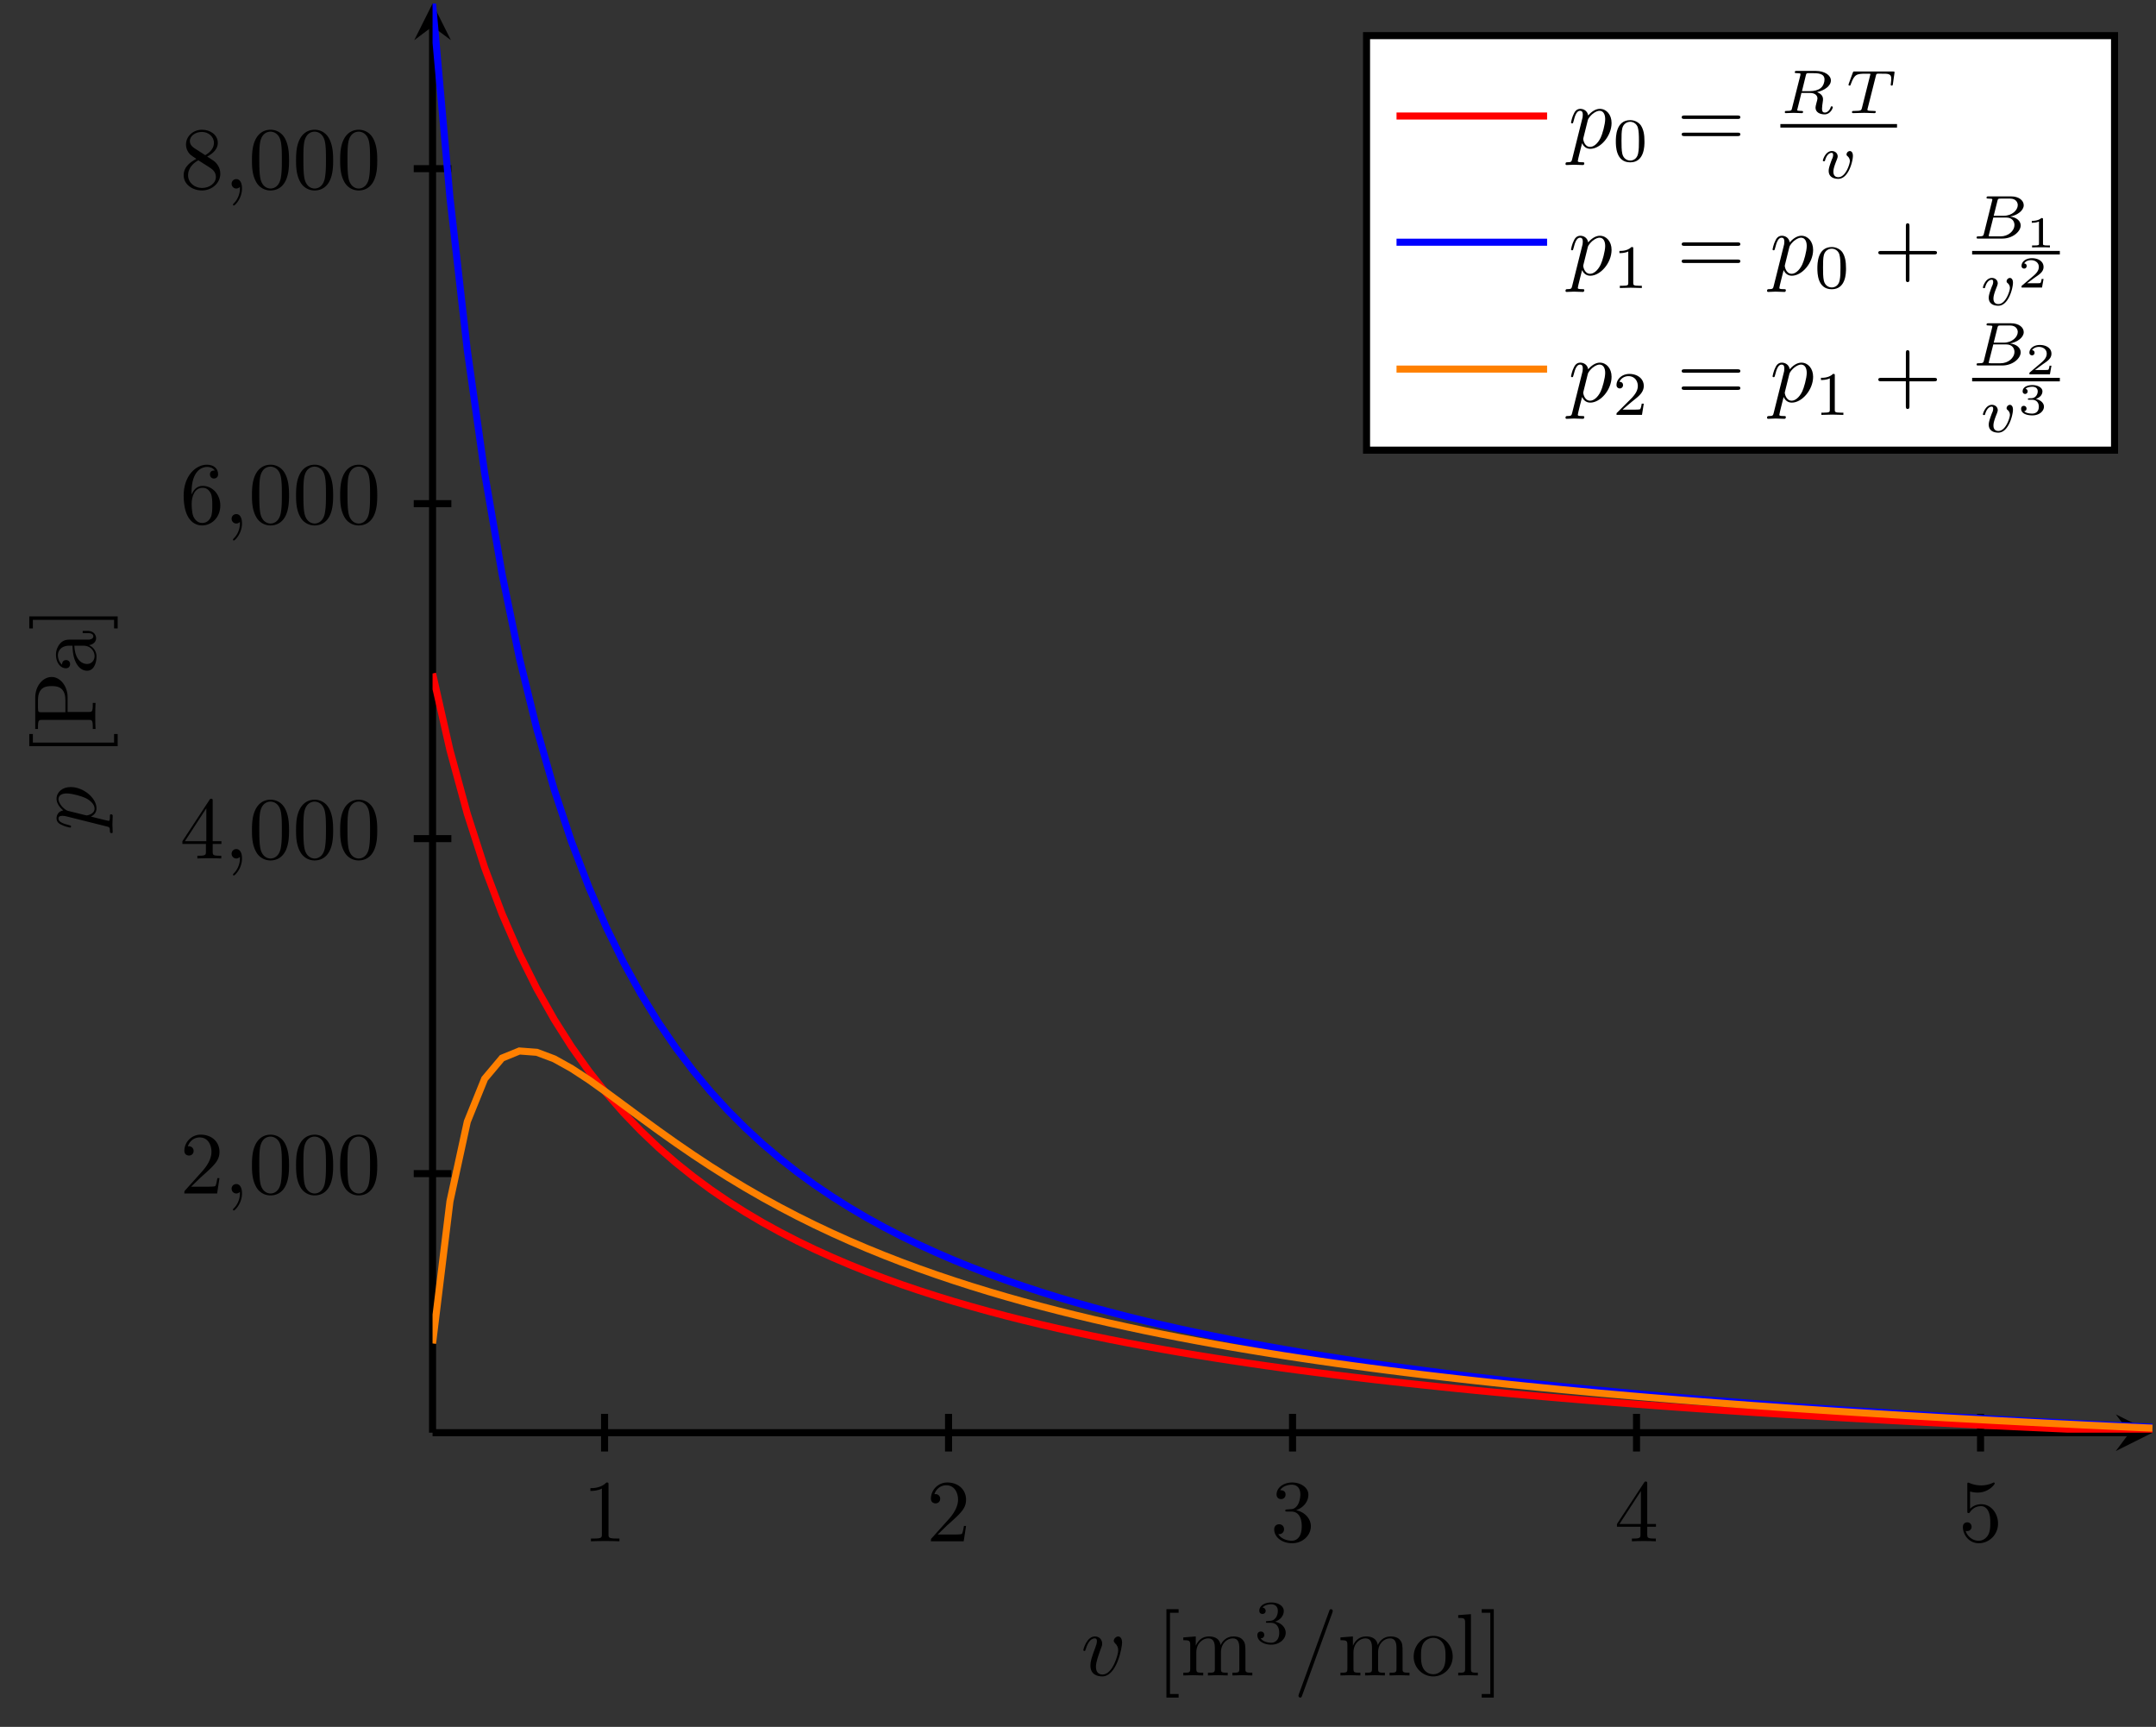 <svg xmlns="http://www.w3.org/2000/svg" xmlns:xlink="http://www.w3.org/1999/xlink" width="324.712" height="260.016" viewBox="0 0 243.534 195.012"><rect x="0" y="0" width="243.534" height="195.012" fill="#333333" stroke="none"/><defs><symbol overflow="visible" id="b"><path style="stroke:none" d="M2.938-6.375c0-.25 0-.266-.235-.266C2.078-6 1.203-6 .891-6v.313c.203 0 .78 0 1.296-.266v5.172c0 .36-.03.469-.921.469H.953V0c.344-.031 1.203-.031 1.61-.031.39 0 1.265 0 1.609.031v-.313h-.313c-.906 0-.921-.109-.921-.468Zm0 0"/></symbol><symbol overflow="visible" id="c"><path style="stroke:none" d="m1.266-.766 1.062-1.03c1.547-1.376 2.14-1.907 2.14-2.907 0-1.14-.89-1.938-2.109-1.938A1.843 1.843 0 0 0 .5-4.828c0 .547.5.547.531.547.172 0 .516-.11.516-.532a.513.513 0 0 0-.531-.515c-.079 0-.094 0-.125.016.218-.657.765-1.016 1.343-1.016.907 0 1.329.812 1.329 1.625 0 .797-.485 1.578-1.047 2.203L.609-.375C.5-.265.5-.235.5 0h3.703l.266-1.734h-.235C4.172-1.438 4.11-1 4-.844c-.063.078-.719.078-.938.078Zm0 0"/></symbol><symbol overflow="visible" id="d"><path style="stroke:none" d="M2.89-3.516c.813-.265 1.391-.953 1.391-1.75 0-.812-.875-1.375-1.828-1.375-1 0-1.765.594-1.765 1.36 0 .328.218.515.515.515.297 0 .5-.218.5-.515 0-.485-.469-.485-.61-.485.298-.5.954-.625 1.313-.625.422 0 .969.22.969 1.11 0 .125-.031.703-.281 1.14-.297.485-.64.516-.89.516a3.29 3.29 0 0 1-.392.031c-.078.016-.14.031-.14.125 0 .11.062.11.234.11h.438c.812 0 1.187.671 1.187 1.656 0 1.36-.687 1.64-1.125 1.64-.437 0-1.187-.171-1.531-.75.344.047.656-.171.656-.546a.537.537 0 0 0-.547-.563c-.25 0-.562.14-.562.578C.422-.437 1.344.22 2.437.22c1.22 0 2.126-.906 2.126-1.922 0-.813-.641-1.594-1.672-1.813Zm0 0"/></symbol><symbol overflow="visible" id="e"><path style="stroke:none" d="M2.938-1.64v.859c0 .36-.032.469-.766.469h-.203V0c.406-.031.922-.031 1.343-.031.422 0 .938 0 1.36.031v-.313h-.219c-.734 0-.75-.109-.75-.468v-.86h.985v-.312h-.985v-4.531c0-.204 0-.266-.172-.266-.078 0-.11 0-.187.125L.28-1.953v.312Zm.046-.313H.563l2.421-3.719Zm0 0"/></symbol><symbol overflow="visible" id="f"><path style="stroke:none" d="M4.469-2c0-1.188-.813-2.188-1.89-2.188-.47 0-.907.157-1.267.516v-1.953c.204.063.532.125.844.125 1.235 0 1.938-.906 1.938-1.031 0-.063-.032-.11-.11-.11 0 0-.03 0-.078.032a3.22 3.22 0 0 1-1.36.296 3.4 3.4 0 0 1-1.327-.28c-.078-.032-.094-.032-.11-.032C1-6.625 1-6.547 1-6.391v2.954c0 .171 0 .25.14.25.079 0 .094-.016.141-.079.11-.156.469-.703 1.282-.703.515 0 .765.453.843.64.156.376.188.75.188 1.25 0 .36 0 .954-.25 1.376-.235.39-.61.64-1.063.64-.719 0-1.297-.53-1.469-1.109.032 0 .063.016.172.016.329 0 .5-.25.5-.485 0-.25-.171-.5-.5-.5-.14 0-.484.079-.484.532C.5-.75 1.188.219 2.297.219 3.453.219 4.469-.734 4.469-2Zm0 0"/></symbol><symbol overflow="visible" id="h"><path style="stroke:none" d="M4.578-3.188c0-.796-.047-1.593-.39-2.328C3.733-6.484 2.905-6.64 2.5-6.64c-.61 0-1.328.266-1.75 1.188-.313.687-.36 1.469-.36 2.266 0 .75.032 1.64.454 2.406a1.83 1.83 0 0 0 1.64 1c.532 0 1.297-.203 1.735-1.157.312-.687.36-1.468.36-2.25ZM2.484 0c-.39 0-.984-.25-1.156-1.203-.11-.594-.11-1.516-.11-2.11 0-.64 0-1.296.079-1.828.187-1.187.937-1.28 1.187-1.28.329 0 .985.187 1.172 1.171.11.563.11 1.313.11 1.938 0 .75 0 1.421-.11 2.062C3.5-.297 2.937 0 2.484 0Zm0 0"/></symbol><symbol overflow="visible" id="i"><path style="stroke:none" d="M1.313-3.266v-.25c0-2.515 1.234-2.875 1.75-2.875.234 0 .656.063.874.407-.156 0-.546 0-.546.437 0 .313.234.469.453.469.156 0 .469-.094.469-.484 0-.594-.438-1.079-1.266-1.079C1.766-6.64.422-5.359.422-3.156.422-.484 1.578.219 2.5.219c1.11 0 2.063-.938 2.063-2.25 0-1.266-.891-2.219-2-2.219-.672 0-1.047.5-1.25.984ZM2.5-.062c-.625 0-.922-.594-.984-.75-.188-.47-.188-1.266-.188-1.438 0-.781.328-1.781 1.219-1.781.172 0 .625 0 .937.625.172.36.172.875.172 1.36 0 .483 0 .983-.172 1.343-.296.594-.75.64-.984.64Zm0 0"/></symbol><symbol overflow="visible" id="j"><path style="stroke:none" d="M1.625-4.563c-.453-.296-.5-.625-.5-.796 0-.61.656-1.032 1.36-1.032.718 0 1.359.516 1.359 1.235 0 .578-.39 1.047-.985 1.39Zm1.453.954c.719-.375 1.203-.891 1.203-1.547 0-.922-.875-1.485-1.781-1.485-1 0-1.813.735-1.813 1.672 0 .172.016.625.438 1.094.11.11.484.36.734.531C1.281-3.047.422-2.5.422-1.5.422-.453 1.438.219 2.484.219c1.125 0 2.079-.828 2.079-1.89 0-.36-.11-.813-.5-1.235-.188-.203-.344-.297-.985-.703Zm-1 .421 1.235.782c.28.187.75.484.75 1.094 0 .734-.75 1.25-1.563 1.25C1.64-.063.922-.672.922-1.5c0-.578.312-1.219 1.156-1.688Zm0 0"/></symbol><symbol overflow="visible" id="o"><path style="stroke:none" d="M2.547 2.5v-.406h-.969v-9.172h.969v-.406H1.172V2.5Zm0 0"/></symbol><symbol overflow="visible" id="p"><path style="stroke:none" d="M1.094-3.422V-.75c0 .438-.11.438-.782.438V0c.36-.016.86-.031 1.141-.031.25 0 .766.015 1.11.031v-.313c-.672 0-.782 0-.782-.437v-1.844c0-1.031.719-1.594 1.344-1.594.64 0 .75.532.75 1.11V-.75c0 .438-.11.438-.781.438V0c.344-.016.86-.031 1.125-.031.25 0 .781.015 1.11.031v-.313c-.657 0-.766 0-.766-.437v-1.844c0-1.031.703-1.594 1.343-1.594.625 0 .735.532.735 1.11V-.75c0 .438-.11.438-.782.438V0c.344-.016.86-.031 1.125-.031.266 0 .782.015 1.125.031v-.313c-.515 0-.765 0-.78-.296v-1.907c0-.859 0-1.156-.313-1.515-.141-.172-.47-.375-1.047-.375-.828 0-1.282.593-1.438.984-.14-.875-.875-.984-1.328-.984-.734 0-1.203.422-1.484 1.047v-1.047l-1.407.11v.312c.704 0 .782.062.782.562Zm0 0"/></symbol><symbol overflow="visible" id="s"><path style="stroke:none" d="M4.688-2.14c0-1.266-.985-2.329-2.188-2.329C1.25-4.469.281-3.375.281-2.14A2.22 2.22 0 0 0 2.484.11c1.204 0 2.204-.984 2.204-2.25ZM2.5-.14c-.438 0-.875-.204-1.14-.672-.25-.438-.25-1.047-.25-1.407 0-.39 0-.922.234-1.36a1.347 1.347 0 0 1 1.14-.671c.438 0 .86.219 1.125.656.266.422.266 1 .266 1.375 0 .36 0 .906-.219 1.344-.234.453-.672.734-1.156.734Zm0 0"/></symbol><symbol overflow="visible" id="t"><path style="stroke:none" d="m1.766-6.922-1.438.11v.312c.703 0 .781.063.781.563V-.75c0 .438-.109.438-.78.438V0c.327-.016.859-.031 1.109-.031s.734.015 1.109.031v-.313c-.672 0-.781 0-.781-.437Zm0 0"/></symbol><symbol overflow="visible" id="u"><path style="stroke:none" d="M1.578-7.484H.218v.406h.97v9.172h-.97V2.5h1.36Zm0 0"/></symbol><symbol overflow="visible" id="C"><path style="stroke:none" d="M6.844-3.266c.156 0 .343 0 .343-.187 0-.203-.187-.203-.328-.203H.891c-.141 0-.329 0-.329.203 0 .187.188.187.329.187Zm.015 1.938c.141 0 .329 0 .329-.203 0-.188-.188-.188-.344-.188H.89c-.141 0-.329 0-.329.188 0 .203.188.203.329.203Zm0 0"/></symbol><symbol overflow="visible" id="H"><path style="stroke:none" d="M4.078-2.297H6.86c.141 0 .329 0 .329-.203 0-.188-.188-.188-.329-.188H4.08v-2.796c0-.141 0-.329-.204-.329-.203 0-.203.188-.203.329v2.796H.89c-.141 0-.329 0-.329.188 0 .203.188.203.329.203h2.78V.5c0 .14 0 .328.204.328.203 0 .203-.187.203-.328Zm0 0"/></symbol><symbol overflow="visible" id="g"><path style="stroke:none" d="M2.031-.016c0-.656-.25-1.046-.64-1.046a.517.517 0 0 0-.532.53c0 .266.204.532.532.532a.58.58 0 0 0 .343-.125c.032-.031.047-.031.047-.031.016 0 .016 0 .016.14 0 .75-.344 1.344-.672 1.672-.11.11-.11.125-.11.157 0 .078.048.109.094.109.11 0 .922-.766.922-1.938Zm0 0"/></symbol><symbol overflow="visible" id="n"><path style="stroke:none" d="M4.672-3.703c0-.547-.266-.703-.438-.703-.25 0-.5.265-.5.484 0 .125.047.188.157.297.218.203.343.453.343.813 0 .421-.609 2.703-1.765 2.703-.516 0-.75-.344-.75-.875 0-.547.281-1.282.578-2.11.078-.172.125-.312.125-.5 0-.437-.313-.812-.813-.812-.937 0-1.312 1.453-1.312 1.531 0 .11.094.11.11.11.109 0 .109-.032.156-.188.296-1 .718-1.235 1.015-1.235.078 0 .25 0 .25.313 0 .25-.11.531-.172.703-.437 1.156-.562 1.61-.562 2.047 0 1.078.875 1.234 1.328 1.234 1.672 0 2.25-3.296 2.25-3.812Zm0 0"/></symbol><symbol overflow="visible" id="r"><path style="stroke:none" d="M4.375-7.094c.047-.14.047-.172.047-.187 0-.11-.078-.203-.188-.203-.078 0-.14.03-.171.093l-3.47 9.5c-.046.141-.046.172-.046.188 0 .11.094.203.203.203.125 0 .156-.078.219-.25Zm0 0"/></symbol><symbol overflow="visible" id="A"><path style="stroke:none" d="M.453 1.219c-.078.343-.11.406-.547.406-.11 0-.218 0-.218.188 0 .078.046.125.124.125.266 0 .563-.032.829-.032.343 0 .671.032 1 .032.046 0 .171 0 .171-.204 0-.109-.093-.109-.234-.109-.5 0-.5-.063-.5-.156 0-.125.422-1.75.484-2 .125.297.407.64.922.64 1.157 0 2.407-1.453 2.407-2.921 0-.938-.579-1.594-1.329-1.594-.5 0-.984.36-1.312.75-.094-.547-.531-.75-.89-.75-.47 0-.657.39-.735.562-.188.344-.313.938-.313.969 0 .11.094.11.11.11.11 0 .11-.016.172-.235.172-.703.375-1.188.734-1.188.172 0 .313.079.313.454 0 .234-.032.343-.079.515Zm1.75-4.328c.063-.266.344-.547.516-.704.36-.296.64-.374.812-.374.39 0 .64.343.64.937 0 .594-.327 1.734-.515 2.11-.344.702-.812 1.03-1.187 1.03-.656 0-.781-.828-.781-.89 0-.016 0-.031.03-.156Zm0 0"/></symbol><symbol overflow="visible" id="q"><path style="stroke:none" d="M1.906-2.328c.547 0 .938.375.938 1.125 0 .86-.516 1.125-.906 1.125-.282 0-.907-.078-1.188-.5.328 0 .406-.235.406-.39 0-.22-.172-.376-.39-.376a.38.38 0 0 0-.391.407C.375-.281 1.094.14 1.938.14c.968 0 1.64-.657 1.64-1.344 0-.547-.437-1.094-1.203-1.25.719-.266.984-.781.984-1.219 0-.547-.625-.953-1.406-.953-.766 0-1.36.375-1.36.938 0 .234.157.359.36.359.219 0 .36-.156.36-.344 0-.203-.141-.36-.36-.375.25-.297.719-.375.985-.375.312 0 .75.156.75.75 0 .297-.094.625-.282.828-.219.266-.422.281-.765.313-.172.015-.188.015-.22.015-.015 0-.077.016-.077.094 0 .094.062.094.187.094Zm0 0"/></symbol><symbol overflow="visible" id="B"><path style="stroke:none" d="M3.594-2.219c0-.765-.094-1.328-.406-1.812-.22-.313-.657-.594-1.204-.594C.36-4.625.36-2.719.36-2.219c0 .5 0 2.36 1.625 2.36 1.61 0 1.61-1.86 1.61-2.36ZM1.984-.063c-.328 0-.75-.187-.89-.75C1-1.219 1-1.796 1-2.313c0-.515 0-1.046.094-1.421.156-.547.593-.704.89-.704.375 0 .735.235.86.641.11.375.125.875.125 1.485 0 .515 0 1.03-.094 1.468-.14.64-.61.781-.89.781Zm0 0"/></symbol><symbol overflow="visible" id="G"><path style="stroke:none" d="M2.328-4.438c0-.187 0-.187-.203-.187-.453.438-1.078.438-1.36.438v.25c.157 0 .626 0 1-.188v3.547c0 .234 0 .328-.687.328H.812V0c.125 0 .985-.031 1.235-.031.219 0 1.094.031 1.25.031v-.25H3.03c-.703 0-.703-.094-.703-.328Zm0 0"/></symbol><symbol overflow="visible" id="L"><path style="stroke:none" d="M3.516-1.266H3.28c-.015.157-.094.563-.187.625-.047.047-.578.047-.688.047h-1.28c.734-.64.984-.844 1.39-1.172.516-.406 1-.843 1-1.5 0-.843-.734-1.359-1.624-1.359-.86 0-1.454.61-1.454 1.25 0 .344.297.39.376.39a.365.365 0 0 0 .359-.374c0-.125-.047-.375-.406-.375.218-.485.687-.641 1.015-.641.703 0 1.063.547 1.063 1.11 0 .609-.438 1.078-.656 1.328L.516-.266C.437-.203.437-.187.437 0h2.876Zm0 0"/></symbol><symbol overflow="visible" id="v"><path style="stroke:none" d="M1.219-.453c.343.078.406.11.406.547 0 .11 0 .218.188.218.078 0 .125-.046.125-.124 0-.266-.032-.563-.032-.829 0-.343.032-.671.032-1 0-.046 0-.171-.204-.171-.109 0-.109.093-.109.234 0 .5-.063.5-.156.5-.125 0-1.75-.422-2-.484.297-.125.64-.407.64-.922 0-1.157-1.453-2.407-2.921-2.407-.938 0-1.594.579-1.594 1.329 0 .5.36.984.75 1.312-.547.094-.75.531-.75.89 0 .47.39.657.562.735.344.188.938.313.969.313.11 0 .11-.094.11-.11 0-.11-.016-.11-.235-.172-.703-.172-1.188-.375-1.188-.734 0-.172.079-.313.454-.313.234 0 .343.032.515.079Zm-4.328-1.75c-.266-.063-.547-.344-.704-.516-.296-.36-.374-.64-.374-.812 0-.39.343-.64.937-.64.594 0 1.734.327 2.11.515.702.344 1.03.812 1.03 1.187 0 .656-.828.781-.89.781-.016 0-.031 0-.156-.03Zm0 0"/></symbol><symbol overflow="visible" id="w"><path style="stroke:none" d="M2.5-2.547h-.406v.969h-9.172v-.969h-.406v1.375H2.5Zm0 0"/></symbol><symbol overflow="visible" id="x"><path style="stroke:none" d="M-3.156-2.266v-1.687c0-1.188-.797-2.266-1.797-2.266-.984 0-1.86.985-1.86 2.344v3.531h.313v-.25c0-.765.11-.781.469-.781h5.25c.36 0 .469.016.469.781v.25H0c-.031-.36-.031-1.094-.031-1.469s0-1.125.031-1.484h-.313v.25c0 .766-.109.781-.468.781Zm-.25.032h-2.688c-.343 0-.406-.016-.406-.485v-.89c0-1.579 1.063-1.579 1.547-1.579.469 0 1.547 0 1.547 1.579Zm0 0"/></symbol><symbol overflow="visible" id="y"><path style="stroke:none" d="M-.75-3.313c.39-.046.813-.312.813-.78 0-.22-.141-.829-.954-.829h-.562v.25h.562c.579 0 .641.25.641.36 0 .328-.453.375-.5.375h-1.984c-.422 0-.813 0-1.188.359a1.9 1.9 0 0 0-.547 1.36c0 .827.469 1.515 1.125 1.515.297 0 .469-.203.469-.469a.435.435 0 0 0-.453-.453c-.125 0-.453.047-.453.516-.36-.282-.469-.766-.469-1.079 0-.5.39-1.062 1.281-1.062h.36c.03.516.062 1.203.359 1.828.344.75.86 1 1.297 1 .812 0 1.062-.969 1.062-1.594A1.38 1.38 0 0 0-.75-3.312Zm-1.64.063h1c.937 0 1.28.719 1.28 1.172 0 .484-.343.89-.843.89-.547 0-1.375-.421-1.438-2.062Zm0 0"/></symbol><symbol overflow="visible" id="z"><path style="stroke:none" d="M-7.484-1.578v1.36h.406v-.97h9.172v.97H2.5v-1.36Zm0 0"/></symbol><symbol overflow="visible" id="D"><path style="stroke:none" d="M2.875-4.266c.047-.203.063-.218.219-.25h.453c.64 0 1.437 0 1.437.72 0 .296-.125.733-.453.983-.281.22-.718.329-1.203.329h-.89Zm1.266 1.891c.828-.188 1.562-.688 1.562-1.313 0-.593-.703-1.078-1.719-1.078h-2.14c-.125 0-.219 0-.219.157 0 .093.078.093.219.093.015 0 .14 0 .265.016.157.016.157.031.157.11 0 0 0 .046-.016.14L1.312-.547c-.046.235-.062.297-.609.297C.578-.25.5-.25.5-.11c0 .08.047.11.11.11.124 0 .296-.016.421-.016.14 0 .344-.015.469-.015.14 0 .297.015.438.015.156 0 .328.016.468.016.047 0 .156 0 .156-.14 0-.11-.078-.11-.234-.11-.11 0-.14 0-.265-.016-.157-.015-.157-.03-.157-.109 0 0 0-.047.032-.14l.437-1.766h.953c.594 0 .86.297.86.625 0 .093-.063.328-.11.484-.078.328-.11.422-.11.547 0 .547.516.766 1.032.766.64 0 .922-.688.922-.813 0-.015-.016-.094-.125-.094-.094 0-.11.047-.125.125-.094.297-.36.579-.64.579-.188 0-.329-.063-.329-.454 0-.171.047-.53.078-.718.032-.188.032-.25.032-.329 0-.078 0-.312-.204-.515-.125-.14-.312-.235-.468-.297Zm0 0"/></symbol><symbol overflow="visible" id="E"><path style="stroke:none" d="M3.39-4.219c.047-.203.063-.218.22-.234h.406c.437 0 .609 0 .78.047.313.093.329.297.329.547 0 .109 0 .203-.047.562l-.016.078c0 .078.047.11.125.11.11 0 .11-.063.125-.172L5.5-4.61c0-.094-.078-.094-.203-.094H1.016c-.172 0-.188 0-.235.14L.328-3.327c0 .031-.031.094-.031.125s.016.094.125.094c.094 0 .094-.032.14-.172.407-1.11.641-1.172 1.704-1.172h.28c.22 0 .22 0 .22.062 0 0 0 .047-.032.141L1.813-.578C1.75-.328 1.734-.25 1-.25c-.25 0-.313 0-.313.156 0 .016.016.094.125.094.188 0 .407-.016.594-.016.203 0 .407-.015.594-.015.203 0 .438 0 .64.015.188 0 .391.016.579.016.062 0 .156 0 .156-.156 0-.094-.063-.094-.281-.094-.125 0-.266-.016-.406-.016-.235-.015-.25-.046-.25-.125 0-.062 0-.062.03-.171Zm0 0"/></symbol><symbol overflow="visible" id="F"><path style="stroke:none" d="M3.719-2.531c0-.547-.328-.547-.344-.547A.403.403 0 0 0 3-2.703c0 .11.063.172.11.203.124.11.265.281.265.563 0 .312-.469 1.812-1.297 1.812-.562 0-.562-.5-.562-.625 0-.313.125-.703.39-1.36.047-.14.094-.25.094-.359 0-.375-.313-.61-.656-.61C.64-3.078.328-2.124.328-2c0 .078.094.078.125.078.094 0 .094-.031.125-.11.156-.562.453-.843.735-.843.125 0 .171.078.171.234a.998.998 0 0 1-.125.47c-.296.78-.375 1.077-.375 1.327 0 .688.547.906 1.079.906 1.171 0 1.656-2.015 1.656-2.593Zm0 0"/></symbol><symbol overflow="visible" id="I"><path style="stroke:none" d="M1.328-.547c-.062.235-.078.297-.625.297-.11 0-.203 0-.203.14C.5 0 .578 0 .703 0h2.703c1.172 0 2.078-.797 2.078-1.484 0-.5-.453-.922-1.203-1 .844-.157 1.547-.688 1.547-1.282 0-.53-.531-1-1.437-1H1.859c-.14 0-.234 0-.234.157 0 .093.094.093.234.093 0 0 .141 0 .266.016.14.016.156.031.156.11 0 0 0 .046-.031.14Zm1.11-2.031.421-1.688c.063-.218.063-.25.36-.25H4.28c.703 0 .875.47.875.735 0 .562-.64 1.203-1.578 1.203ZM2.108-.25c-.218 0-.234-.016-.234-.078 0 0 0-.031.031-.14l.485-1.907h1.484c.64 0 .906.438.906.828 0 .703-.718 1.297-1.562 1.297Zm0 0"/></symbol><symbol overflow="visible" id="J"><path style="stroke:none" d="M1.984-3.172c0-.14-.015-.14-.187-.14C1.453-3 .89-3 .797-3H.719v.219h.078c.11 0 .437-.016.734-.14v2.5c0 .14 0 .202-.531.202H.75V0c.266-.016.719-.016 1-.016.297 0 .734 0 1.016.016v-.219h-.25c-.532 0-.532-.062-.532-.203Zm0 0"/></symbol><symbol overflow="visible" id="K"><path style="stroke:none" d="M2.938-.969h-.22c0 .094-.062.406-.14.453-.031.032-.453.032-.531.032h-.969c.328-.235.688-.516.984-.72.454-.312.876-.593.876-1.124 0-.64-.61-.985-1.313-.985-.672 0-1.172.376-1.172.876 0 .25.219.296.297.296a.283.283 0 0 0 .281-.296.27.27 0 0 0-.281-.282c.14-.234.438-.375.766-.375.484 0 .89.281.89.766 0 .422-.297.75-.672 1.062L.516-.234c-.047.047-.063.047-.063.078V0h2.313Zm0 0"/></symbol><symbol overflow="visible" id="M"><path style="stroke:none" d="M1.64-1.656c.47 0 .766.297.766.781 0 .516-.312.781-.75.781-.062 0-.656 0-.906-.265.203-.032.266-.172.266-.297A.304.304 0 0 0 .703-.97c-.156 0-.297.11-.297.328 0 .516.578.75 1.266.75.812 0 1.312-.5 1.312-.984 0-.406-.359-.75-.921-.875.593-.203.75-.578.75-.86 0-.406-.5-.703-1.126-.703-.625 0-1.109.25-1.109.704a.28.28 0 0 0 .281.296.284.284 0 0 0 .282-.296c0-.11-.063-.25-.235-.282.203-.218.656-.234.766-.234.36 0 .61.172.61.516 0 .296-.188.75-.704.78-.14 0-.156 0-.297.016-.047 0-.11 0-.11.079 0 .078.048.078.141.078Zm0 0"/></symbol><clipPath id="a"><path d="M238 159h5.535v5H238Zm0 0"/></clipPath><clipPath id="k"><path d="M48.86 64h194.277v97.785H48.859Zm0 0"/></clipPath><clipPath id="l"><path d="M48.86.395h194.277v161.39H48.859Zm0 0"/></clipPath><clipPath id="m"><path d="M48.86 107h194.277v54.785H48.859Zm0 0"/></clipPath></defs><path style="fill:none;stroke-width:.797;stroke-linecap:butt;stroke-linejoin:miter;stroke:#000;stroke-opacity:1;stroke-miterlimit:10" d="M19.43-2.124v4.25m38.855-4.25v4.25m38.855-4.25v4.25m38.855-4.25v4.25m38.86-4.25v4.25M-2.126 29.255h4.25m-4.25 37.828h4.25m-4.25 37.828h4.25m-4.25 37.828h4.25M0 0h191.687" transform="matrix(1 0 0 -1 48.86 161.786)"/><g clip-path="url(#a)"><path style="stroke:none;fill-rule:nonzero;fill:#000;fill-opacity:1" d="m243.137 161.785-4.145-2.07 1.555 2.07-1.555 2.074"/></g><path style="fill:none;stroke-width:.797;stroke-linecap:butt;stroke-linejoin:miter;stroke:#000;stroke-opacity:1;stroke-miterlimit:10" d="M0 0v158.802" transform="matrix(1 0 0 -1 48.86 161.786)"/><path style="stroke:none;fill-rule:nonzero;fill:#000;fill-opacity:1" d="m48.86.395-2.07 4.144 2.07-1.555 2.074 1.555"/><use xlink:href="#b" x="65.798" y="174.052" style="fill:#000;fill-opacity:1"/><use xlink:href="#c" x="104.653" y="174.052" style="fill:#000;fill-opacity:1"/><use xlink:href="#d" x="143.509" y="174.052" style="fill:#000;fill-opacity:1"/><use xlink:href="#e" x="182.365" y="174.052" style="fill:#000;fill-opacity:1"/><use xlink:href="#f" x="221.221" y="174.052" style="fill:#000;fill-opacity:1"/><use xlink:href="#c" x="20.323" y="134.773" style="fill:#000;fill-opacity:1"/><use xlink:href="#g" x="25.304" y="134.773" style="fill:#000;fill-opacity:1"/><g style="fill:#000;fill-opacity:1"><use xlink:href="#h" x="28.071" y="134.773"/><use xlink:href="#h" x="33.052" y="134.773"/><use xlink:href="#h" x="38.034" y="134.773"/></g><use xlink:href="#e" x="20.323" y="96.945" style="fill:#000;fill-opacity:1"/><use xlink:href="#g" x="25.304" y="96.945" style="fill:#000;fill-opacity:1"/><g style="fill:#000;fill-opacity:1"><use xlink:href="#h" x="28.071" y="96.945"/><use xlink:href="#h" x="33.052" y="96.945"/><use xlink:href="#h" x="38.034" y="96.945"/></g><use xlink:href="#i" x="20.323" y="59.117" style="fill:#000;fill-opacity:1"/><use xlink:href="#g" x="25.304" y="59.117" style="fill:#000;fill-opacity:1"/><g style="fill:#000;fill-opacity:1"><use xlink:href="#h" x="28.071" y="59.117"/><use xlink:href="#h" x="33.052" y="59.117"/><use xlink:href="#h" x="38.034" y="59.117"/></g><use xlink:href="#j" x="20.323" y="21.289" style="fill:#000;fill-opacity:1"/><use xlink:href="#g" x="25.304" y="21.289" style="fill:#000;fill-opacity:1"/><g style="fill:#000;fill-opacity:1"><use xlink:href="#h" x="28.071" y="21.289"/><use xlink:href="#h" x="33.052" y="21.289"/><use xlink:href="#h" x="38.034" y="21.289"/></g><g clip-path="url(#k)"><path style="fill:none;stroke-width:.797;stroke-linecap:butt;stroke-linejoin:miter;stroke:red;stroke-opacity:1;stroke-miterlimit:10" d="m0 85.731 1.964-8.652 1.961-7.195 1.961-6.082 1.965-5.207 1.96-4.508 1.962-3.938 1.965-3.476 1.96-3.09 1.965-2.758 1.961-2.48 1.961-2.246 1.965-2.04 1.961-1.863 1.961-1.703 1.965-1.57 1.96-1.45 1.962-1.34 1.965-1.242 1.96-1.16 1.965-1.078 1.961-1.012 1.961-.945 1.965-.89 1.961-.836 1.961-.793 1.965-.743 1.96-.707 1.966-.668 1.96-.632 1.961-.602 1.965-.57 1.961-.547 1.961-.52 1.965-.496 1.961-.472 1.965-.454 1.96-.433 1.962-.414 1.965-.399 1.96-.382 1.961-.368 1.965-.355 1.961-.34 1.965-.328 1.961-.313 1.96-.304 1.966-.293 1.96-.285 1.962-.274 1.964-.265 1.961-.254 1.965-.25 1.961-.239 1.961-.234 1.965-.223 1.96-.218 1.966-.211 1.96-.207 1.962-.2 1.964-.195 1.961-.187 1.961-.184 1.965-.176 1.961-.176 1.961-.168 1.965-.164 1.96-.16 1.966-.156 1.96-.152 1.962-.149 1.964-.144 1.961-.14 1.961-.138 1.965-.132 1.961-.133 1.965-.13 1.96-.124 1.962-.121 1.965-.117 3.921-.235 1.965-.11 3.922-.218 1.965-.102 1.961-.105 1.965-.098 1.96-.101 1.962-.094 1.965-.094 1.96-.093 1.961-.09 1.965-.09 1.961-.09 1.965-.086 3.922-.164 1.965-.082 1.96-.078" transform="matrix(1 0 0 -1 48.86 161.786)"/></g><g clip-path="url(#l)"><path style="fill:none;stroke-width:.797;stroke-linecap:butt;stroke-linejoin:miter;stroke:#00f;stroke-opacity:1;stroke-miterlimit:10" d="m0 161.391 1.964-21.902 1.961-17.238 1.961-13.89 1.965-11.388 1.96-9.488 1.962-8.004 1.965-6.847 1.96-5.907 1.965-5.14 1.961-4.52 1.961-3.992 1.965-3.555 1.961-3.183 1.961-2.864 1.965-2.59 1.96-2.355 1.962-2.144 1.965-1.965 1.96-1.809 1.965-1.664 1.961-1.539 1.961-1.426 1.965-1.324 1.961-1.234 1.961-1.157 1.965-1.078 1.96-1.015 1.966-.95 1.96-.894 1.961-.844 1.965-.797 1.961-.754 1.961-.714 1.965-.676 1.961-.645 1.965-.613 1.96-.582 1.962-.555 1.965-.527 1.96-.508 1.961-.484 1.965-.461 1.961-.442 1.965-.425 1.961-.407 1.96-.394 1.966-.375 1.96-.363 1.962-.348 1.964-.336 1.961-.32 1.965-.313 1.961-.3 1.961-.294 1.965-.28 1.96-.27 1.966-.262 1.96-.254 1.962-.246 1.964-.238 1.961-.23 1.961-.227 1.965-.215 1.961-.211 1.961-.207 1.965-.196 1.96-.195 1.966-.187 1.96-.184 1.962-.176 1.964-.172 1.961-.171 1.961-.165 1.965-.16 1.961-.152 1.965-.152 1.96-.149 1.962-.144 1.965-.141 1.96-.14 1.961-.133 1.965-.13 1.961-.128 1.961-.125 1.965-.125 1.961-.117 1.965-.118 1.96-.117 1.962-.11 1.965-.109 1.96-.109 1.961-.105 1.965-.102 1.961-.101L186.43 1l1.961-.098 1.96-.094 1.966-.093 1.96-.09" transform="matrix(1 0 0 -1 48.86 161.786)"/></g><g clip-path="url(#m)"><path style="fill:none;stroke-width:.797;stroke-linecap:butt;stroke-linejoin:miter;stroke:#ff8000;stroke-opacity:1;stroke-miterlimit:10" d="m0 10.075 1.964 16.043 1.961 9.004 1.961 4.844 1.965 2.336 1.96.8 1.962-.148 1.965-.738 1.96-1.09 1.965-1.285 1.961-1.403 1.961-1.445 1.965-1.453 1.961-1.43 1.961-1.39 1.965-1.348 1.96-1.293 1.962-1.238 1.965-1.184 1.96-1.129 1.965-1.074 1.961-1.023 1.961-.973 1.965-.926 1.961-.879 1.961-.84 1.965-.8 1.96-.762 1.966-.727 1.96-.691 1.961-.66 1.965-.633 1.961-.602 1.961-.578 1.965-.554 1.961-.528 1.965-.508 1.96-.488 1.962-.469 1.965-.449 1.96-.43 1.961-.418 1.965-.398 1.961-.383 1.965-.37 1.961-.36 1.96-.344 1.966-.332 1.96-.32 1.962-.313 1.964-.3 1.961-.29 1.965-.28 1.961-.27 1.961-.266 1.965-.254 1.96-.246 1.966-.242 1.96-.23 1.962-.227 1.964-.22 1.961-.214 1.961-.207 1.965-.2 1.961-.194 1.961-.192 1.965-.183 1.96-.184 1.966-.172 1.96-.172 1.962-.168 1.964-.16 1.961-.16 1.961-.156 1.965-.149 1.961-.148 1.965-.145 1.96-.136 1.962-.141 1.965-.133 3.921-.258 1.965-.125 3.922-.242 1.965-.117 1.961-.113 1.965-.114 1.96-.109 1.962-.105 1.965-.106 3.921-.203 1.965-.102 1.961-.093 1.965-.098 1.961-.09 1.96-.094 1.966-.09 1.96-.085" transform="matrix(1 0 0 -1 48.86 161.786)"/></g><use xlink:href="#n" x="122.075" y="189.201" style="fill:#000;fill-opacity:1"/><g style="fill:#000;fill-opacity:1"><use xlink:href="#o" x="130.582" y="189.201"/><use xlink:href="#p" x="133.35" y="189.201"/></g><use xlink:href="#q" x="141.652" y="185.585" style="fill:#000;fill-opacity:1"/><use xlink:href="#r" x="146.121" y="189.201" style="fill:#000;fill-opacity:1"/><g style="fill:#000;fill-opacity:1"><use xlink:href="#p" x="151.102" y="189.201"/><use xlink:href="#s" x="159.404" y="189.201"/><use xlink:href="#t" x="164.385" y="189.201"/><use xlink:href="#u" x="167.153" y="189.201"/></g><use xlink:href="#v" x="10.792" y="93.769" style="fill:#000;fill-opacity:1"/><g style="fill:#000;fill-opacity:1"><use xlink:href="#w" x="10.792" y="85.435"/><use xlink:href="#x" x="10.792" y="82.667"/></g><g style="fill:#000;fill-opacity:1"><use xlink:href="#y" x="10.792" y="76.166"/><use xlink:href="#z" x="10.792" y="71.184"/></g><path style="fill-rule:nonzero;fill:#fff;fill-opacity:1;stroke-width:.797;stroke-linecap:butt;stroke-linejoin:miter;stroke:#000;stroke-opacity:1;stroke-miterlimit:10" d="M105.5 110.95h84.492v46.813h-84.493Zm0 0" transform="matrix(1 0 0 -1 48.86 161.786)"/><path style="fill:none;stroke-width:.797;stroke-linecap:butt;stroke-linejoin:miter;stroke:red;stroke-opacity:1;stroke-miterlimit:10" d="M0 0h17.007" transform="matrix(1 0 0 -1 157.747 13.101)"/><use xlink:href="#A" x="177.146" y="16.698" style="fill:#000;fill-opacity:1"/><use xlink:href="#B" x="182.159" y="18.192" style="fill:#000;fill-opacity:1"/><use xlink:href="#C" x="189.396" y="16.698" style="fill:#000;fill-opacity:1"/><use xlink:href="#D" x="201.107" y="12.775" style="fill:#000;fill-opacity:1"/><use xlink:href="#E" x="208.503" y="12.775" style="fill:#000;fill-opacity:1"/><path style="fill:none;stroke-width:.398;stroke-linecap:butt;stroke-linejoin:miter;stroke:#000;stroke-opacity:1;stroke-miterlimit:10" d="M-.002 0h13.176" transform="matrix(1 0 0 -1 201.107 14.207)"/><use xlink:href="#F" x="205.578" y="20.134" style="fill:#000;fill-opacity:1"/><path style="fill:none;stroke-width:.797;stroke-linecap:butt;stroke-linejoin:miter;stroke:#00f;stroke-opacity:1;stroke-miterlimit:10" d="M0-.002h17.007" transform="matrix(1 0 0 -1 157.747 27.35)"/><use xlink:href="#A" x="177.146" y="31.028" style="fill:#000;fill-opacity:1"/><use xlink:href="#G" x="182.159" y="32.522" style="fill:#000;fill-opacity:1"/><use xlink:href="#C" x="189.396" y="31.028" style="fill:#000;fill-opacity:1"/><use xlink:href="#A" x="199.912" y="31.028" style="fill:#000;fill-opacity:1"/><use xlink:href="#B" x="204.924" y="32.522" style="fill:#000;fill-opacity:1"/><use xlink:href="#H" x="211.607" y="31.028" style="fill:#000;fill-opacity:1"/><use xlink:href="#I" x="222.765" y="26.943" style="fill:#000;fill-opacity:1"/><use xlink:href="#J" x="228.785" y="27.939" style="fill:#000;fill-opacity:1"/><path style="fill:none;stroke-width:.398;stroke-linecap:butt;stroke-linejoin:miter;stroke:#000;stroke-opacity:1;stroke-miterlimit:10" d="M0 .002h9.907" transform="matrix(1 0 0 -1 222.765 28.537)"/><use xlink:href="#F" x="223.658" y="34.463" style="fill:#000;fill-opacity:1"/><use xlink:href="#K" x="227.893" y="32.471" style="fill:#000;fill-opacity:1"/><path style="fill:none;stroke-width:.797;stroke-linecap:butt;stroke-linejoin:miter;stroke:#ff8000;stroke-opacity:1;stroke-miterlimit:10" d="M0 0h17.007" transform="matrix(1 0 0 -1 157.747 41.679)"/><use xlink:href="#A" x="177.146" y="45.357" style="fill:#000;fill-opacity:1"/><use xlink:href="#L" x="182.159" y="46.851" style="fill:#000;fill-opacity:1"/><use xlink:href="#C" x="189.396" y="45.357" style="fill:#000;fill-opacity:1"/><use xlink:href="#A" x="199.912" y="45.357" style="fill:#000;fill-opacity:1"/><use xlink:href="#G" x="204.924" y="46.851" style="fill:#000;fill-opacity:1"/><use xlink:href="#H" x="211.607" y="45.357" style="fill:#000;fill-opacity:1"/><use xlink:href="#I" x="222.765" y="41.272" style="fill:#000;fill-opacity:1"/><use xlink:href="#K" x="228.785" y="42.269" style="fill:#000;fill-opacity:1"/><path style="fill:none;stroke-width:.398;stroke-linecap:butt;stroke-linejoin:miter;stroke:#000;stroke-opacity:1;stroke-miterlimit:10" d="M0-.001h9.907" transform="matrix(1 0 0 -1 222.765 42.866)"/><use xlink:href="#F" x="223.658" y="48.793" style="fill:#000;fill-opacity:1"/><use xlink:href="#M" x="227.893" y="46.8" style="fill:#000;fill-opacity:1"/></svg>